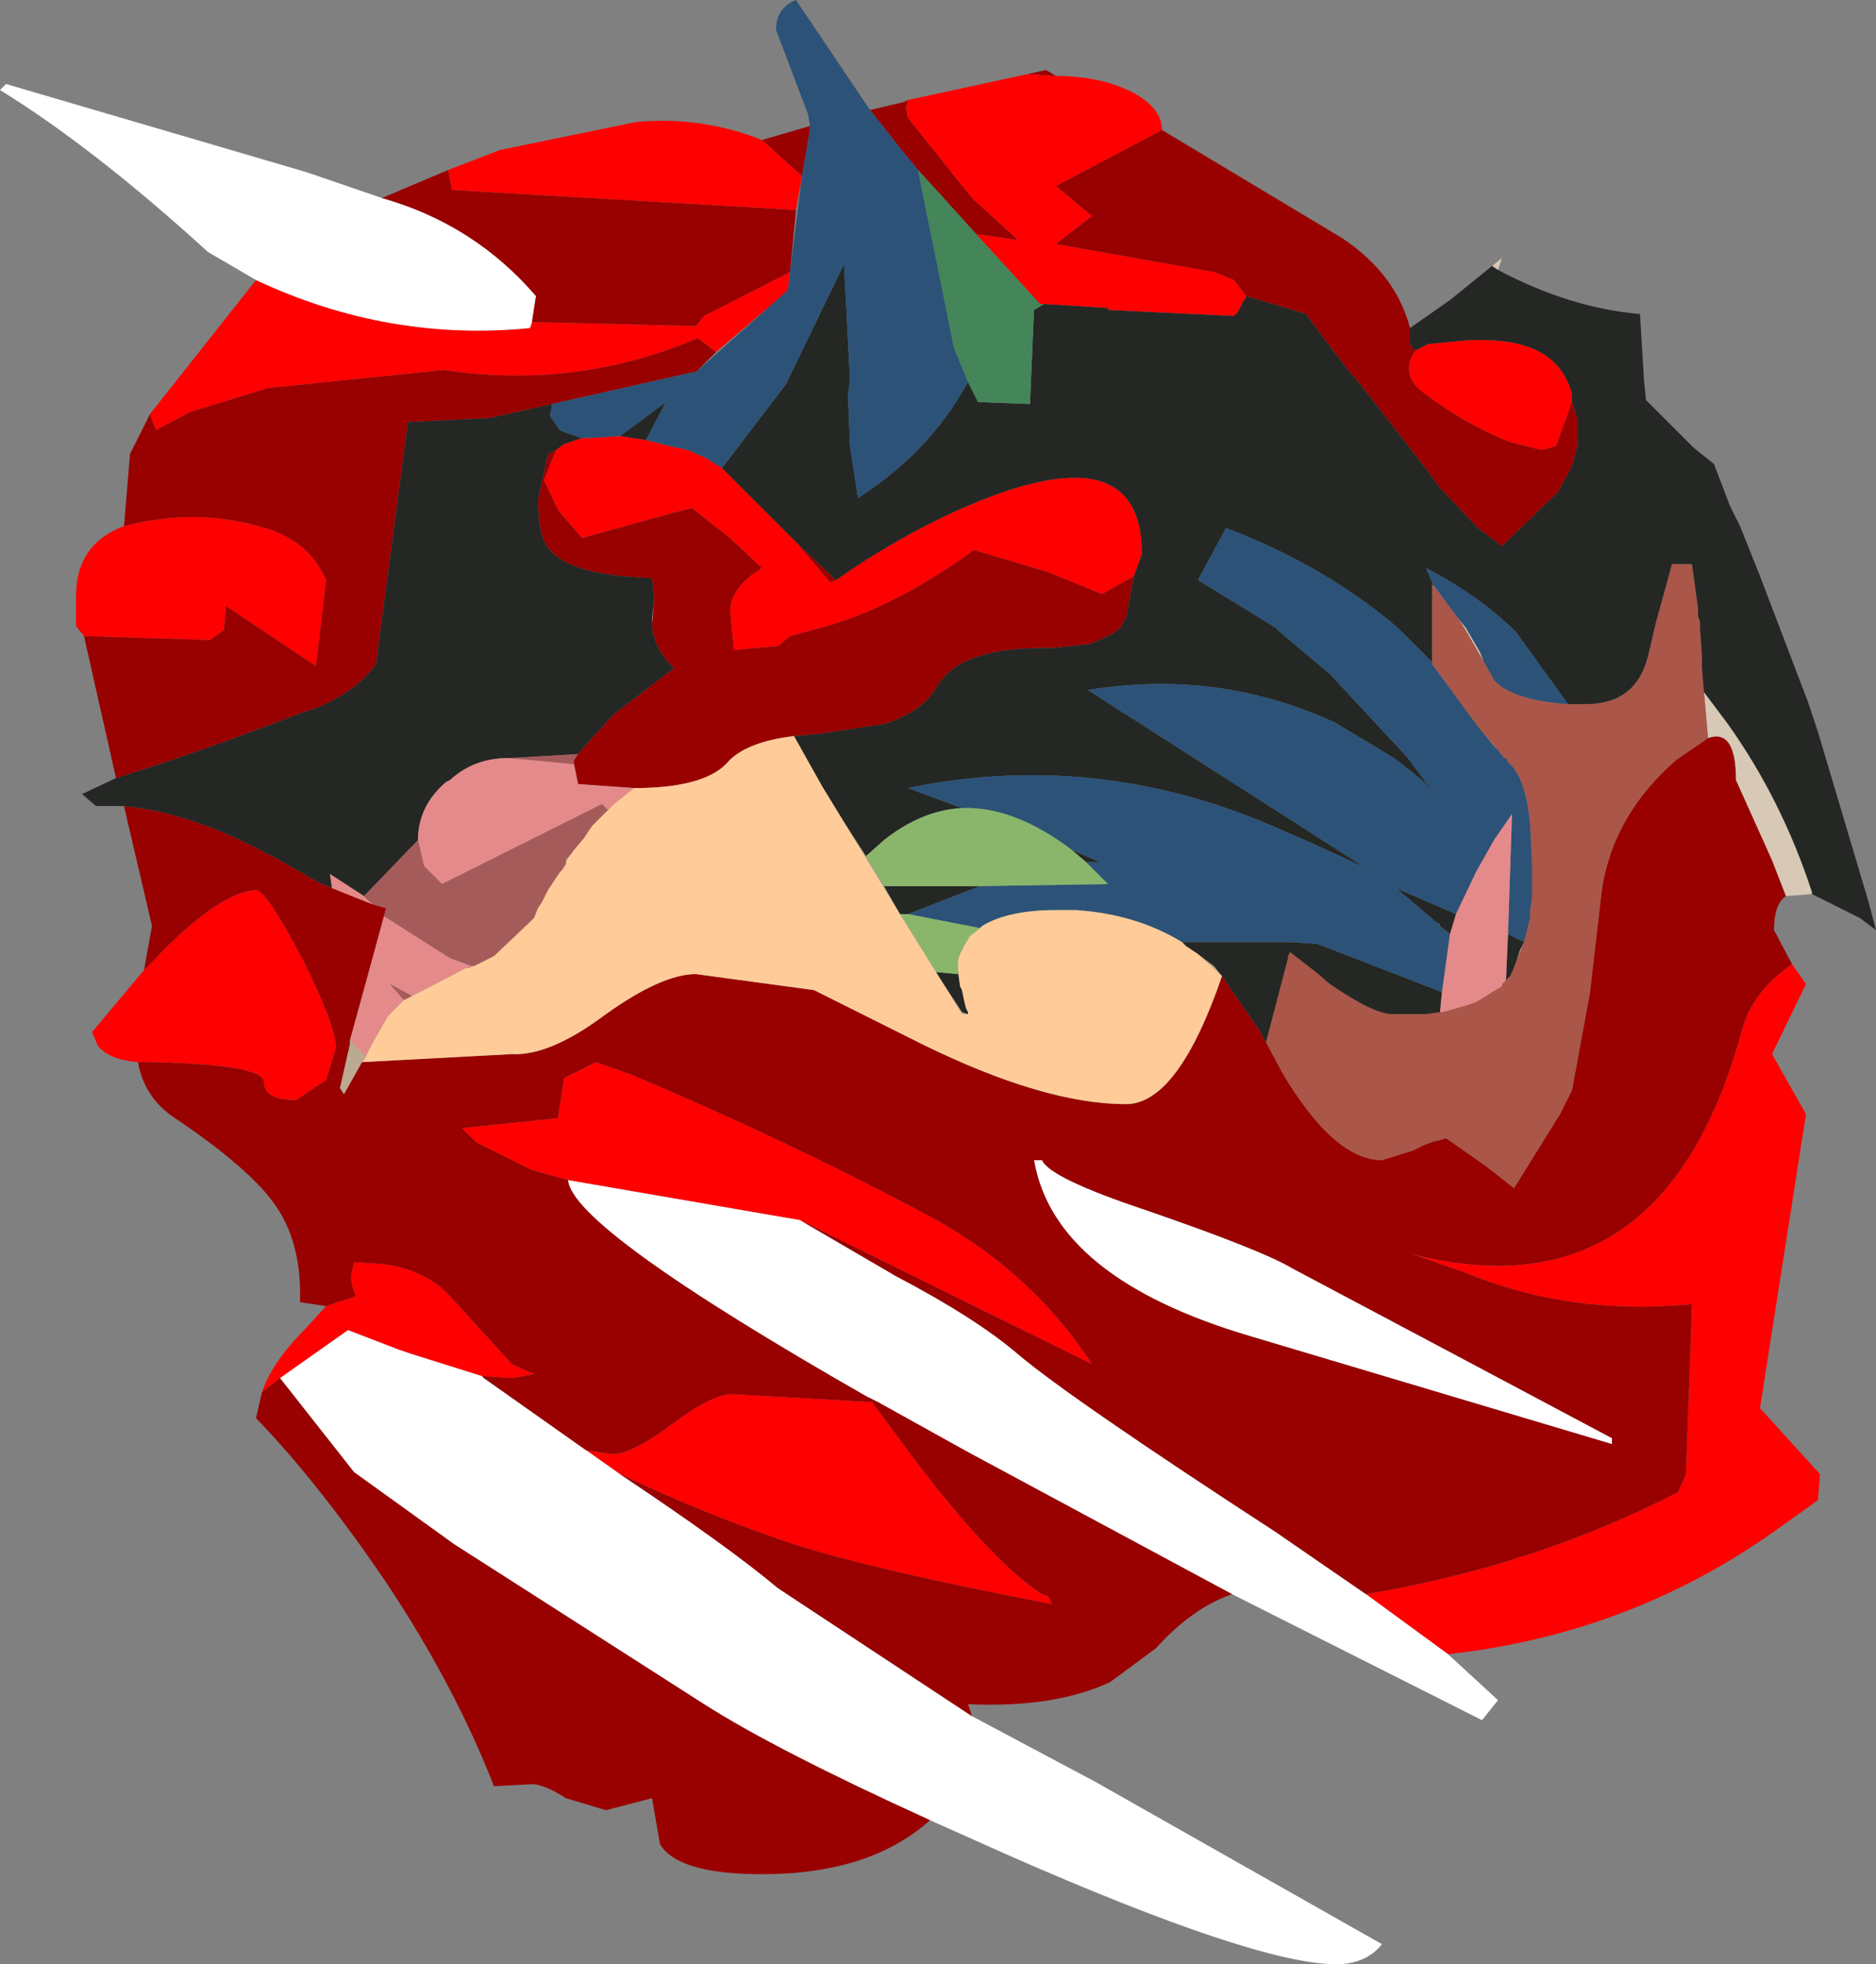 <?xml version="1.0" encoding="UTF-8" standalone="no"?>
<svg xmlns:ffdec="https://www.free-decompiler.com/flash" xmlns:xlink="http://www.w3.org/1999/xlink" ffdec:objectType="frame" height="49.1px" width="46.9px" xmlns="http://www.w3.org/2000/svg">
  <rect width="100%" height="100%" fill="#808080" stroke="none"/>
  <g transform="matrix(1.0, 0.0, 0.0, 1.0, 23.45, 24.55)">
    <use ffdec:characterId="1146" height="49.1" transform="matrix(1.0, 0.0, 0.0, 1.0, -23.45, -24.55)" width="46.9" xlink:href="#shape0"/>
  </g>
  <defs>
    <g id="shape0" transform="matrix(1.0, 0.0, 0.0, 1.0, 23.45, 24.55)">
      <path d="M11.95 -15.8 L12.25 -15.95 13.3 -16.05 13.6 -16.05 Q15.5 -16.05 15.85 -14.7 L15.85 -14.5 15.45 -13.4 15.1 -13.3 14.3 -13.5 Q13.15 -13.95 12.05 -14.8 11.55 -15.25 11.95 -15.8 M7.7 -17.15 L7.7 -17.1 7.65 -17.05 7.5 -16.75 7.4 -16.65 4.25 -16.8 4.25 -16.85 2.65 -16.95 2.55 -16.95 0.95 -18.7 2.0 -18.55 0.85 -19.6 -0.75 -21.6 -0.8 -21.85 -0.75 -22.05 2.25 -22.7 2.95 -22.65 Q4.05 -22.65 4.85 -22.25 5.6 -21.85 5.6 -21.3 L2.95 -19.9 3.85 -19.15 2.95 -18.45 6.9 -17.75 7.4 -17.55 7.7 -17.15 M-5.4 -12.85 L-3.55 -11.0 -2.7 -10.0 -2.55 -10.05 Q-1.05 -11.1 0.5 -11.8 5.1 -13.85 5.1 -10.7 L4.9 -10.15 4.1 -9.7 2.75 -10.25 0.9 -10.8 Q-1.25 -9.25 -3.15 -8.8 L-3.7 -8.65 -4.0 -8.4 -5.1 -8.3 -5.2 -9.3 Q-5.15 -9.9 -4.4 -10.35 L-5.2 -11.1 -6.15 -11.85 -6.55 -11.75 -8.9 -11.1 -9.5 -11.8 -9.85 -12.55 -9.55 -13.3 -9.35 -13.45 -8.9 -13.6 -8.85 -13.6 -8.75 -13.6 -7.95 -13.65 -7.3 -13.55 -6.5 -13.35 -6.45 -13.35 -6.25 -13.3 -5.8 -13.1 -5.4 -12.85 M-19.85 -0.3 L-19.65 -0.5 Q-18.0 -2.25 -17.05 -2.3 -16.8 -2.3 -15.9 -0.6 -15.05 1.1 -15.05 1.65 L-15.3 2.45 -16.05 2.95 Q-16.85 2.95 -16.85 2.5 -16.85 2.05 -19.8 2.0 L-20.0 2.0 Q-20.7 1.95 -21.0 1.6 L-21.15 1.25 -19.85 -0.3 M-15.3 8.1 L-14.55 7.85 Q-14.75 7.45 -14.6 7.05 L-14.6 7.0 -13.85 7.05 Q-12.8 7.2 -12.2 7.85 L-10.65 9.55 -10.1 9.8 -10.65 9.9 -11.4 9.85 -13.15 9.3 -13.45 9.2 -14.75 8.7 -16.45 9.9 -16.9 10.25 Q-16.65 9.5 -15.8 8.65 L-15.3 8.1 M-8.8 11.7 L-8.15 11.8 Q-7.65 11.8 -6.65 11.05 -5.65 10.3 -5.15 10.3 L-2.5 10.45 -1.65 10.5 -0.65 11.85 Q1.35 14.5 2.6 15.3 L2.75 15.35 2.85 15.55 Q-2.1 14.6 -4.05 13.9 -6.05 13.2 -7.95 12.3 L-8.8 11.7 M-9.25 4.95 L-10.15 4.7 -11.55 4.0 -11.9 3.65 -9.5 3.4 -9.35 2.4 -8.55 2.0 -7.7 2.3 Q-4.0 3.85 -0.5 5.7 2.25 7.1 3.85 9.55 L-3.45 5.95 -9.25 4.95 M10.7 15.3 Q14.9 14.6 18.5 12.75 L18.7 12.3 18.85 8.05 Q15.8 8.35 13.15 7.25 L11.85 6.8 Q18.15 8.4 20.1 1.2 20.35 0.25 21.35 -0.45 L21.7 0.05 20.85 1.8 21.7 3.3 20.55 10.65 22.05 12.3 22.0 12.95 20.95 13.7 Q17.3 16.3 12.75 16.8 L10.7 15.3 M-5.55 -15.75 L-6.0 -16.1 Q-9.05 -14.8 -12.35 -15.3 L-16.75 -14.85 -18.7 -14.25 -19.55 -13.8 -19.7 -14.2 -17.05 -17.55 Q-13.75 -16.0 -10.2 -16.35 L-10.15 -16.5 -6.05 -16.4 -5.85 -16.65 -3.7 -17.75 -3.75 -17.3 -4.2 -16.9 -5.55 -15.75 M-20.35 -11.4 Q-18.6 -11.85 -17.0 -11.4 -15.75 -11.1 -15.3 -10.05 L-15.55 -7.9 -17.8 -9.4 -17.85 -8.8 -18.2 -8.55 -21.35 -8.65 -21.55 -8.9 -21.55 -9.65 Q-21.55 -10.95 -20.35 -11.4 M-12.25 -20.3 L-10.95 -20.8 -7.55 -21.5 Q-5.9 -21.65 -4.4 -21.05 L-3.4 -20.15 -3.55 -19.3 -12.15 -19.8 -12.25 -20.3" fill="#ff0000" fill-rule="evenodd" stroke="none"/>
      <path d="M-11.4 9.85 L-11.35 9.9 -8.8 11.7 -7.95 12.3 Q-5.25 14.1 -4.0 15.15 L0.85 18.35 3.95 20.0 11.1 24.05 Q10.7 24.55 9.95 24.55 7.95 24.55 1.7 21.8 L-0.2 20.95 Q-4.05 19.2 -5.85 18.05 L-12.1 14.05 -14.6 12.25 -16.45 9.9 -14.75 8.7 -13.45 9.2 -13.15 9.3 -11.4 9.85 M7.35 15.3 L0.75 11.75 -1.5 10.5 -1.8 10.35 Q-9.15 6.15 -9.25 4.95 L-3.45 5.95 -1.05 7.35 Q0.95 8.4 2.0 9.3 3.3 10.4 8.45 13.75 L10.7 15.3 12.75 16.8 14.0 17.95 13.6 18.45 7.35 15.3 M16.85 11.55 L7.8 8.85 Q2.9 7.4 2.4 4.45 L2.6 4.45 Q2.8 4.9 5.2 5.7 8.1 6.7 8.85 7.15 L12.9 9.3 16.85 11.4 16.85 11.55 M-17.05 -17.55 L-18.25 -18.25 Q-21.1 -20.85 -23.45 -22.3 L-23.3 -22.45 -15.8 -20.25 -13.9 -19.6 Q-11.6 -18.95 -10.05 -17.15 L-10.15 -16.5 -10.2 -16.35 Q-13.75 -16.0 -17.05 -17.55" fill="#ffffff" fill-rule="evenodd" stroke="none"/>
      <path d="M11.8 -16.35 L11.8 -15.95 11.9 -15.8 11.95 -15.8 Q11.55 -15.25 12.05 -14.8 13.15 -13.95 14.3 -13.5 L15.1 -13.3 15.45 -13.4 15.85 -14.5 15.95 -14.2 16.0 -14.05 16.0 -13.45 15.85 -12.9 15.8 -12.8 15.5 -12.25 14.1 -10.9 13.5 -11.35 12.55 -12.35 12.15 -12.9 11.95 -13.15 10.55 -14.95 10.25 -15.3 9.6 -16.15 9.2 -16.7 7.7 -17.15 7.4 -17.55 6.9 -17.75 2.95 -18.45 3.85 -19.15 2.95 -19.9 5.6 -21.3 10.1 -18.6 Q11.45 -17.7 11.8 -16.35 M-3.55 -11.0 L-2.55 -10.05 -2.7 -10.0 -3.55 -11.0 M4.9 -10.15 L4.7 -9.1 4.6 -8.95 4.6 -8.9 4.55 -8.85 4.35 -8.7 4.25 -8.65 3.8 -8.45 2.85 -8.35 2.8 -8.35 2.6 -8.35 Q0.5 -8.35 -0.05 -7.35 -0.4 -6.75 -1.35 -6.45 L-3.0 -6.2 -3.6 -6.15 Q-4.85 -6.0 -5.3 -5.45 -5.9 -4.85 -7.6 -4.85 L-9.0 -4.95 -9.1 -5.45 -9.1 -5.55 -9.0 -5.7 -8.65 -6.1 -8.1 -6.7 -6.6 -7.85 Q-7.1 -8.3 -7.15 -8.95 L-7.1 -9.5 -7.1 -9.65 -7.15 -10.1 Q-8.9 -10.15 -9.55 -10.65 L-9.7 -10.8 Q-10.0 -11.1 -10.0 -12.05 L-9.75 -13.2 -9.55 -13.3 -9.85 -12.55 -9.5 -11.8 -8.9 -11.1 -6.55 -11.75 -6.15 -11.85 -5.2 -11.1 -4.4 -10.35 Q-5.15 -9.9 -5.2 -9.3 L-5.1 -8.3 -4.0 -8.4 -3.7 -8.65 -3.15 -8.8 Q-1.25 -9.25 0.9 -10.8 L2.75 -10.25 4.1 -9.7 4.9 -10.15 M0.95 -18.7 L0.05 -19.7 -0.5 -20.3 -0.95 -20.85 -1.7 -21.8 -0.85 -22.0 -0.75 -22.05 -0.8 -21.85 -0.75 -21.6 0.85 -19.6 2.0 -18.55 0.95 -18.7 M2.95 -22.65 L2.25 -22.7 2.7 -22.8 2.95 -22.65 M7.1 -0.15 L8.1 1.3 8.1 1.35 8.2 1.5 8.6 2.25 Q9.9 4.45 11.1 4.45 L11.9 4.2 Q12.25 4.0 12.55 3.95 L12.7 3.9 13.7 4.6 14.4 5.15 15.55 3.3 15.85 2.7 16.3 0.25 16.6 -2.35 Q16.9 -4.2 18.45 -5.55 L19.25 -6.1 Q19.95 -6.35 19.95 -5.05 L20.85 -3.05 21.2 -2.15 Q20.9 -1.95 20.9 -1.3 L21.35 -0.45 Q20.35 0.25 20.1 1.2 18.15 8.4 11.85 6.8 L13.15 7.25 Q15.8 8.35 18.85 8.05 L18.7 12.3 18.5 12.75 Q14.9 14.6 10.7 15.3 L8.45 13.75 Q3.3 10.4 2.0 9.3 0.95 8.4 -1.05 7.35 L-3.45 5.95 3.85 9.55 Q2.25 7.1 -0.5 5.7 -4.0 3.85 -7.7 2.3 L-8.55 2.0 -9.35 2.4 -9.5 3.4 -11.9 3.65 -11.55 4.0 -10.15 4.7 -9.25 4.95 Q-9.15 6.15 -1.8 10.35 L-1.5 10.5 0.75 11.75 7.35 15.3 Q6.35 15.65 5.45 16.65 L4.3 17.5 Q2.9 18.15 0.75 18.05 L0.85 18.35 -4.0 15.15 Q-5.25 14.1 -7.95 12.3 -6.05 13.2 -4.05 13.9 -2.1 14.6 2.85 15.55 L2.75 15.35 2.6 15.3 Q1.35 14.5 -0.65 11.85 L-1.65 10.5 -2.5 10.45 -5.15 10.3 Q-5.65 10.3 -6.65 11.05 -7.65 11.8 -8.15 11.8 L-8.8 11.7 -11.35 9.9 -11.4 9.85 -10.65 9.9 -10.1 9.8 -10.65 9.55 -12.2 7.85 Q-12.8 7.2 -13.85 7.05 L-14.6 7.0 -14.6 7.05 Q-14.75 7.45 -14.55 7.85 L-15.3 8.1 -15.95 8.0 Q-15.9 6.55 -16.55 5.6 -17.2 4.65 -19.15 3.35 -19.85 2.85 -20.0 2.0 L-19.8 2.0 Q-16.85 2.05 -16.85 2.5 -16.85 2.95 -16.05 2.95 L-15.3 2.45 -15.05 1.65 Q-15.05 1.1 -15.9 -0.6 -16.8 -2.3 -17.05 -2.3 -18.0 -2.25 -19.65 -0.5 L-19.85 -0.3 -19.65 -1.4 -20.35 -4.4 Q-18.7 -4.25 -16.75 -3.2 L-16.55 -3.1 -15.5 -2.5 -13.8 -1.85 -13.85 -1.65 -14.3 0.0 -14.7 1.45 -14.7 1.55 -14.95 2.65 -14.85 2.8 -14.4 2.0 -10.65 1.8 Q-9.7 1.85 -8.3 0.8 -6.9 -0.2 -6.05 -0.2 L-3.1 0.2 -0.4 1.55 Q2.65 3.05 4.7 3.05 6.0 3.05 7.1 -0.15 M16.85 11.55 L16.85 11.4 12.9 9.3 8.85 7.15 Q8.1 6.7 5.2 5.7 2.8 4.9 2.6 4.45 L2.4 4.45 Q2.9 7.4 7.8 8.85 L16.85 11.55 M-20.55 -5.1 L-21.35 -8.65 -18.2 -8.55 -17.85 -8.8 -17.8 -9.4 -15.55 -7.9 -15.3 -10.05 Q-15.75 -11.1 -17.0 -11.4 -18.6 -11.85 -20.35 -11.4 L-20.2 -13.2 -19.7 -14.2 -19.55 -13.8 -18.7 -14.25 -16.75 -14.85 -12.35 -15.3 Q-9.05 -14.8 -6.0 -16.1 L-5.55 -15.75 -6.05 -15.25 -6.1 -15.25 -9.65 -14.45 -11.2 -14.1 -13.25 -14.0 -14.05 -7.95 Q-14.55 -7.25 -15.55 -6.85 L-16.0 -6.7 Q-18.3 -5.8 -20.55 -5.1 M-10.15 -16.5 L-10.05 -17.15 Q-11.6 -18.95 -13.9 -19.6 L-12.25 -20.3 -12.15 -19.8 -3.55 -19.3 -3.7 -17.75 -5.85 -16.65 -6.05 -16.4 -10.15 -16.5 M-4.4 -21.05 L-3.2 -21.4 -3.2 -21.3 -3.4 -20.15 -4.4 -21.05 M-16.9 10.25 L-16.45 9.9 -14.6 12.25 -12.1 14.05 -5.85 18.05 Q-4.05 19.2 -0.2 20.95 -1.7 22.3 -4.4 22.3 -6.5 22.3 -6.95 21.55 L-7.15 20.4 -8.3 20.7 -9.3 20.4 Q-9.85 20.05 -10.15 20.05 L-11.1 20.1 Q-12.1 17.55 -13.8 15.0 -15.5 12.5 -17.05 10.9 L-16.9 10.25" fill="#990000" fill-rule="evenodd" stroke="none"/>
      <path d="M4.55 -8.85 L4.35 -8.7 4.55 -8.85 M-2.35 -4.0 L-1.8 -3.15 -1.35 -2.4 -0.95 -1.7 -2.35 -4.0 M0.05 -19.7 L-0.5 -20.3 0.05 -19.7 M-7.1 -9.5 L-7.15 -8.95 -7.15 -9.1 -7.1 -9.5 M0.55 -0.7 L0.5 -0.55 0.5 -0.65 0.55 -0.7 M0.75 0.8 L0.6 0.8 -0.05 -0.25 0.6 0.75 0.75 0.8 M6.5 -0.7 L6.9 -0.4 7.1 -0.15 6.5 -0.7 M-14.4 2.0 L-14.85 2.8 -14.95 2.65 -14.7 1.55 -14.7 1.45 -14.3 1.85 -14.25 1.75 -14.35 1.95 -14.4 2.0 M-13.8 -1.85 L-15.5 -2.5 -15.15 -2.35 -14.15 -1.95 -13.8 -1.85 M13.15 0.6 L12.6 0.75 12.8 0.7 13.15 0.6 M-0.95 -20.85 L-0.5 -20.3 -0.95 -20.85 M-8.25 -4.3 L-8.2 -4.35 -8.65 -3.9 -8.25 -4.3 M-11.1 -0.65 L-10.65 -0.95 -10.1 -1.6 -11.1 -0.65 M-9.3 -3.0 L-9.3 -3.1 -9.25 -3.1 -9.3 -3.0" fill="#bbaa91" fill-rule="evenodd" stroke="none"/>
      <path d="M0.5 -0.3 L0.55 0.1 0.55 0.05 0.5 -0.2 0.5 -0.3 M6.35 -0.8 L6.5 -0.7 6.35 -0.8" fill="#462e26" fill-rule="evenodd" stroke="none"/>
      <path d="M12.35 -9.95 L12.4 -9.9 13.0 -9.1 13.2 -8.85 13.55 -8.25 13.65 -8.0 13.25 -8.7 13.0 -9.1 12.35 -9.95 M19.15 -7.25 L19.75 -6.45 Q21.1 -4.55 21.85 -2.25 L21.85 -2.2 21.2 -2.15 20.85 -3.05 19.95 -5.05 Q19.95 -6.35 19.25 -6.1 L19.15 -7.25 M14.0 -17.8 L13.85 -17.9 14.1 -18.1 14.0 -17.8 M13.65 -6.2 L14.0 -5.8 13.9 -5.9 13.65 -6.2 M14.65 -1.0 L14.35 -0.25 14.45 -0.5 14.55 -0.8 14.65 -1.0" fill="#d7c9b5" fill-rule="evenodd" stroke="none"/>
      <path d="M19.05 -8.95 L19.05 -8.85 19.1 -8.15 19.1 -7.9 19.1 -8.15 19.05 -8.95" fill="#ecdecb" fill-rule="evenodd" stroke="none"/>
      <path d="M12.35 -8.0 L12.35 -9.95 13.0 -9.1 13.25 -8.7 13.65 -8.0 13.85 -7.65 13.9 -7.55 Q14.35 -7.05 15.75 -6.95 L16.2 -6.95 Q17.45 -6.95 17.75 -8.15 L17.95 -9.0 18.35 -10.45 18.85 -10.45 19.0 -9.35 19.0 -9.3 19.0 -9.15 19.05 -9.0 19.05 -8.95 19.1 -8.15 19.1 -7.9 19.1 -7.85 19.15 -7.25 19.25 -6.1 18.45 -5.55 Q16.9 -4.2 16.6 -2.35 L16.3 0.25 15.85 2.7 15.55 3.3 14.4 5.15 13.7 4.6 12.7 3.9 12.55 3.95 Q12.25 4.0 11.9 4.2 L11.1 4.45 Q9.9 4.45 8.6 2.25 L8.2 1.5 8.75 -0.6 8.75 -0.65 8.8 -0.75 9.45 -0.25 9.8 0.05 Q10.9 0.8 11.35 0.8 L11.45 0.8 11.95 0.8 12.2 0.8 12.55 0.75 12.6 0.75 13.15 0.6 13.45 0.5 14.1 0.1 14.1 0.05 14.2 -0.05 14.3 -0.15 14.35 -0.25 14.65 -1.0 14.8 -1.6 14.8 -1.75 14.85 -2.15 14.85 -2.6 14.85 -2.85 14.85 -2.95 14.8 -3.95 Q14.7 -5.05 14.3 -5.45 L14.25 -5.5 14.2 -5.6 14.15 -5.6 14.0 -5.8 13.65 -6.2 13.45 -6.45 12.35 -7.95 12.35 -8.0" fill="#aa5649" fill-rule="evenodd" stroke="none"/>
      <path d="M11.8 -16.35 L12.8 -17.05 13.85 -17.9 14.0 -17.8 Q15.8 -16.85 17.55 -16.7 L17.65 -15.05 17.7 -14.55 18.9 -13.35 19.4 -12.95 19.8 -11.9 20.05 -11.4 20.25 -10.9 20.55 -10.15 21.75 -7.0 22.0 -6.25 23.25 -2.05 23.45 -1.3 23.05 -1.6 21.85 -2.2 21.85 -2.25 Q21.1 -4.55 19.75 -6.45 L19.15 -7.25 19.1 -7.85 19.1 -7.9 19.1 -8.15 19.05 -8.85 19.05 -8.95 19.05 -9.0 19.0 -9.15 19.0 -9.3 19.0 -9.35 18.85 -10.45 18.35 -10.45 17.95 -9.0 17.75 -8.15 Q17.45 -6.95 16.2 -6.95 L15.75 -6.95 14.45 -8.75 14.35 -8.85 Q13.45 -9.7 12.2 -10.35 L12.4 -9.9 12.35 -9.95 12.35 -8.0 11.6 -8.75 11.5 -8.85 11.2 -9.1 Q9.45 -10.5 7.2 -11.35 L6.5 -10.05 8.05 -9.1 8.45 -8.85 8.55 -8.75 9.8 -7.7 11.75 -5.6 12.45 -4.65 12.15 -5.0 11.85 -5.25 11.4 -5.6 9.9 -6.5 9.55 -6.65 Q6.8 -7.8 3.75 -7.3 L10.7 -2.85 9.4 -3.45 8.25 -3.95 Q3.85 -5.8 -0.75 -4.85 L0.6 -4.35 Q-0.4 -4.3 -1.35 -3.55 L-1.8 -3.15 -2.35 -4.0 -2.9 -4.9 -3.6 -6.15 -3.0 -6.2 -1.35 -6.45 Q-0.4 -6.75 -0.05 -7.35 0.5 -8.35 2.6 -8.35 L2.8 -8.35 2.85 -8.35 3.8 -8.45 4.25 -8.65 4.35 -8.7 4.55 -8.85 4.6 -8.9 4.6 -8.95 4.7 -9.1 4.9 -10.15 5.1 -10.7 Q5.1 -13.85 0.5 -11.8 -1.05 -11.1 -2.55 -10.05 L-3.55 -11.0 -5.4 -12.85 -3.8 -14.95 -2.35 -17.95 -2.2 -15.05 -2.25 -14.7 -2.2 -13.4 -2.0 -12.1 Q-0.3 -13.2 0.6 -14.75 L0.75 -15.0 1.0 -14.5 2.3 -14.45 2.4 -16.8 2.65 -16.95 4.25 -16.85 4.25 -16.8 7.4 -16.65 7.5 -16.75 7.65 -17.05 7.7 -17.1 7.7 -17.15 9.2 -16.7 9.6 -16.15 10.25 -15.3 10.55 -14.95 11.95 -13.15 12.15 -12.9 12.55 -12.35 13.5 -11.35 14.1 -10.9 15.5 -12.25 15.8 -12.8 15.85 -12.9 16.0 -13.45 16.0 -14.05 15.95 -14.2 15.85 -14.5 15.85 -14.7 Q15.5 -16.05 13.6 -16.05 L13.3 -16.05 12.25 -15.95 11.95 -15.8 11.9 -15.8 11.8 -15.95 11.8 -16.35 M-9.55 -13.3 L-9.75 -13.2 -10.0 -12.05 Q-10.0 -11.1 -9.7 -10.8 L-9.55 -10.65 Q-8.9 -10.15 -7.15 -10.1 L-7.1 -9.65 -7.1 -9.5 -7.15 -9.1 -7.15 -8.95 Q-7.1 -8.3 -6.6 -7.85 L-8.1 -6.7 -8.65 -6.1 -9.0 -5.7 -10.7 -5.6 -10.75 -5.6 Q-11.6 -5.6 -12.2 -5.05 L-12.3 -5.0 Q-13.0 -4.4 -13.0 -3.55 L-14.35 -2.15 -15.2 -2.7 -15.15 -2.35 -15.5 -2.5 -16.55 -3.1 -16.75 -3.2 Q-18.7 -4.25 -20.35 -4.4 L-21.05 -4.4 -21.4 -4.7 -20.55 -5.1 Q-18.3 -5.8 -16.0 -6.7 L-15.55 -6.85 Q-14.55 -7.25 -14.05 -7.95 L-13.25 -14.0 -11.2 -14.1 -9.65 -14.45 -9.65 -14.4 -9.7 -14.15 -9.45 -13.8 -9.35 -13.75 -8.9 -13.6 -9.35 -13.45 -9.55 -13.3 M0.55 0.1 L0.6 0.2 0.65 0.45 0.7 0.65 0.75 0.75 0.75 0.8 0.6 0.75 -0.05 -0.25 0.5 -0.2 0.55 0.05 0.55 0.1 M3.7 -3.0 L3.35 -3.3 4.05 -3.0 3.7 -3.0 M7.1 -0.15 L6.9 -0.4 6.5 -0.7 6.35 -0.8 6.2 -0.9 6.1 -1.0 8.85 -1.0 9.5 -0.95 12.6 0.25 12.55 0.75 12.2 0.8 11.95 0.8 11.45 0.8 11.35 0.8 Q10.9 0.8 9.8 0.05 L9.45 -0.25 8.8 -0.75 8.75 -0.65 8.75 -0.6 8.2 1.5 8.1 1.35 8.1 1.3 7.1 -0.15 M14.35 -0.25 L14.3 -0.15 14.2 -0.05 14.25 -1.2 14.65 -1.0 14.55 -0.8 14.45 -0.5 14.35 -0.25 M12.95 -1.7 L12.8 -1.2 12.55 -1.4 12.55 -1.45 12.45 -1.5 11.45 -2.35 12.95 -1.7 M-7.95 -13.65 L-6.8 -14.5 -7.3 -13.55 -7.95 -13.65 M-0.75 -1.7 L-0.95 -1.7 -1.35 -2.4 1.05 -2.4 -0.75 -1.7" fill="#242724" fill-rule="evenodd" stroke="none"/>
      <path d="M0.75 -15.0 L0.6 -14.75 Q-0.3 -13.2 -2.0 -12.1 L-2.2 -13.4 -2.25 -14.7 -2.2 -15.05 -2.35 -17.95 -3.8 -14.95 -5.4 -12.85 -5.8 -13.1 -6.25 -13.3 -6.45 -13.35 -6.5 -13.35 -7.3 -13.55 -6.8 -14.5 -7.95 -13.65 -8.75 -13.6 -8.85 -13.6 -8.9 -13.6 -9.35 -13.75 -9.45 -13.8 -9.7 -14.15 -9.65 -14.4 -9.65 -14.45 -6.1 -15.25 -6.05 -15.25 -4.2 -16.9 -3.75 -17.3 -3.7 -17.75 -3.4 -20.15 -3.2 -21.3 -3.2 -21.4 -3.25 -21.7 -4.05 -23.8 Q-4.05 -24.35 -3.55 -24.55 L-1.7 -21.8 -0.95 -20.85 -0.5 -20.3 0.4 -15.85 0.75 -15.0 M0.6 -4.35 L-0.75 -4.85 Q3.85 -5.8 8.25 -3.95 L9.4 -3.45 10.7 -2.85 3.75 -7.3 Q6.8 -7.8 9.55 -6.65 L9.9 -6.5 11.4 -5.6 11.85 -5.25 12.15 -5.0 12.45 -4.65 11.75 -5.6 9.8 -7.7 8.55 -8.75 8.45 -8.85 8.05 -9.1 6.5 -10.05 7.2 -11.35 Q9.45 -10.5 11.2 -9.1 L11.5 -8.85 11.6 -8.75 12.35 -8.0 12.35 -7.95 13.45 -6.45 13.65 -6.2 13.9 -5.9 14.0 -5.8 14.15 -5.6 14.2 -5.6 14.25 -5.5 14.3 -5.45 Q14.7 -5.05 14.8 -3.95 L14.85 -2.95 14.85 -2.85 14.85 -2.6 14.85 -2.15 14.8 -1.75 14.8 -1.6 14.65 -1.0 14.25 -1.2 14.35 -4.2 13.9 -3.55 13.45 -2.75 12.95 -1.7 11.45 -2.35 12.45 -1.5 12.55 -1.45 12.55 -1.4 12.8 -1.2 12.6 0.25 9.5 -0.95 8.85 -1.0 6.1 -1.0 Q4.95 -1.7 3.45 -1.8 L3.35 -1.8 3.2 -1.8 2.95 -1.8 Q1.75 -1.8 1.1 -1.4 L1.05 -1.35 -0.75 -1.7 1.05 -2.4 4.25 -2.45 3.7 -3.0 4.05 -3.0 3.35 -3.3 Q1.9 -4.4 0.6 -4.35 M12.4 -9.9 L12.2 -10.35 Q13.45 -9.7 14.35 -8.85 L14.45 -8.75 15.75 -6.95 Q14.35 -7.05 13.9 -7.55 L13.85 -7.65 13.65 -8.0 13.55 -8.25 13.2 -8.85 13.0 -9.1 12.4 -9.9" fill="#2c5277" fill-rule="evenodd" stroke="none"/>
      <path d="M2.65 -16.95 L2.4 -16.8 2.3 -14.45 1.0 -14.5 0.75 -15.0 0.4 -15.85 -0.5 -20.3 0.05 -19.7 0.95 -18.7 2.55 -16.95 2.65 -16.95" fill="#44855a" fill-rule="evenodd" stroke="none"/>
      <path d="M-1.8 -3.15 L-1.35 -3.55 Q-0.4 -4.3 0.6 -4.35 1.9 -4.4 3.35 -3.3 L3.7 -3.0 4.25 -2.45 1.05 -2.4 -1.35 -2.4 -1.8 -3.15 M1.05 -1.35 L0.8 -1.15 0.65 -0.9 0.55 -0.7 0.5 -0.65 0.5 -0.55 0.5 -0.3 0.5 -0.2 -0.05 -0.25 -0.95 -1.7 -0.75 -1.7 1.05 -1.35" fill="#8ab66c" fill-rule="evenodd" stroke="none"/>
      <path d="M-9.1 -5.45 L-9.0 -4.95 -7.6 -4.85 -8.1 -4.45 -8.2 -4.35 -8.25 -4.3 -8.4 -4.45 -12.4 -2.45 -12.85 -2.9 -13.0 -3.55 Q-13.0 -4.4 -12.3 -5.0 L-12.2 -5.05 Q-11.6 -5.6 -10.75 -5.6 L-10.7 -5.6 -9.1 -5.45 M12.55 0.75 L12.6 0.25 12.8 -1.2 12.95 -1.7 13.45 -2.75 13.9 -3.55 14.35 -4.2 14.25 -1.2 14.2 -0.05 14.1 0.05 14.1 0.1 13.45 0.5 13.15 0.6 12.8 0.7 12.6 0.75 12.55 0.75 M-14.7 1.45 L-14.3 0.0 -13.85 -1.65 -12.2 -0.6 -11.65 -0.4 -11.7 -0.35 -11.8 -0.35 -13.15 0.35 -13.7 0.05 -13.35 0.45 -13.75 0.85 -14.15 1.55 -14.25 1.75 -14.3 1.85 -14.7 1.45 M-14.15 -1.95 L-15.15 -2.35 -15.2 -2.7 -14.35 -2.15 -14.15 -1.95" fill="#e58a8a" fill-rule="evenodd" stroke="none"/>
      <path d="M-9.0 -5.7 L-9.1 -5.55 -9.1 -5.45 -10.7 -5.6 -9.0 -5.7 M-13.85 -1.65 L-13.8 -1.85 -14.15 -1.95 -14.35 -2.15 -13.0 -3.55 -12.85 -2.9 -12.4 -2.45 -8.4 -4.45 -8.25 -4.3 -8.65 -3.9 -8.85 -3.6 -9.1 -3.3 -9.25 -3.1 -9.3 -3.1 -9.3 -3.0 -9.3 -2.95 -9.4 -2.8 -9.45 -2.75 -9.65 -2.45 -9.75 -2.3 -9.9 -2.0 -10.0 -1.85 -10.1 -1.6 -10.65 -0.95 -11.1 -0.65 -11.6 -0.4 -11.65 -0.4 -12.2 -0.6 -13.85 -1.65 M-13.15 0.35 L-13.35 0.45 -13.7 0.05 -13.15 0.35" fill="#a65b5b" fill-rule="evenodd" stroke="none"/>
      <path d="M-3.6 -6.15 L-2.9 -4.9 -2.35 -4.0 -0.95 -1.7 -0.05 -0.25 0.6 0.8 0.75 0.8 0.75 0.75 0.7 0.65 0.65 0.45 0.6 0.2 0.55 0.1 0.5 -0.3 0.5 -0.55 0.55 -0.7 0.65 -0.9 0.8 -1.15 1.05 -1.35 1.1 -1.4 Q1.75 -1.8 2.95 -1.8 L3.2 -1.8 3.35 -1.8 3.45 -1.8 Q4.95 -1.7 6.1 -1.0 L6.2 -0.9 6.35 -0.8 6.5 -0.7 7.1 -0.15 Q6.0 3.05 4.7 3.05 2.65 3.05 -0.4 1.55 L-3.1 0.2 -6.05 -0.2 Q-6.9 -0.2 -8.3 0.8 -9.7 1.85 -10.65 1.8 L-14.4 2.0 -14.35 1.95 -14.25 1.75 -14.15 1.55 -13.75 0.85 -13.35 0.45 -13.15 0.35 -11.8 -0.35 -11.7 -0.35 -11.65 -0.4 -11.6 -0.4 -11.1 -0.65 -10.1 -1.6 -10.0 -1.85 -9.9 -2.0 -9.75 -2.3 -9.65 -2.45 -9.45 -2.75 -9.4 -2.8 -9.3 -2.95 -9.3 -3.0 -9.25 -3.1 -9.1 -3.3 -8.85 -3.6 -8.65 -3.9 -8.2 -4.35 -8.1 -4.45 -7.6 -4.85 Q-5.9 -4.85 -5.3 -5.45 -4.85 -6.0 -3.6 -6.15" fill="#ffcc99" fill-rule="evenodd" stroke="none"/>
    </g>
  </defs>
</svg>
